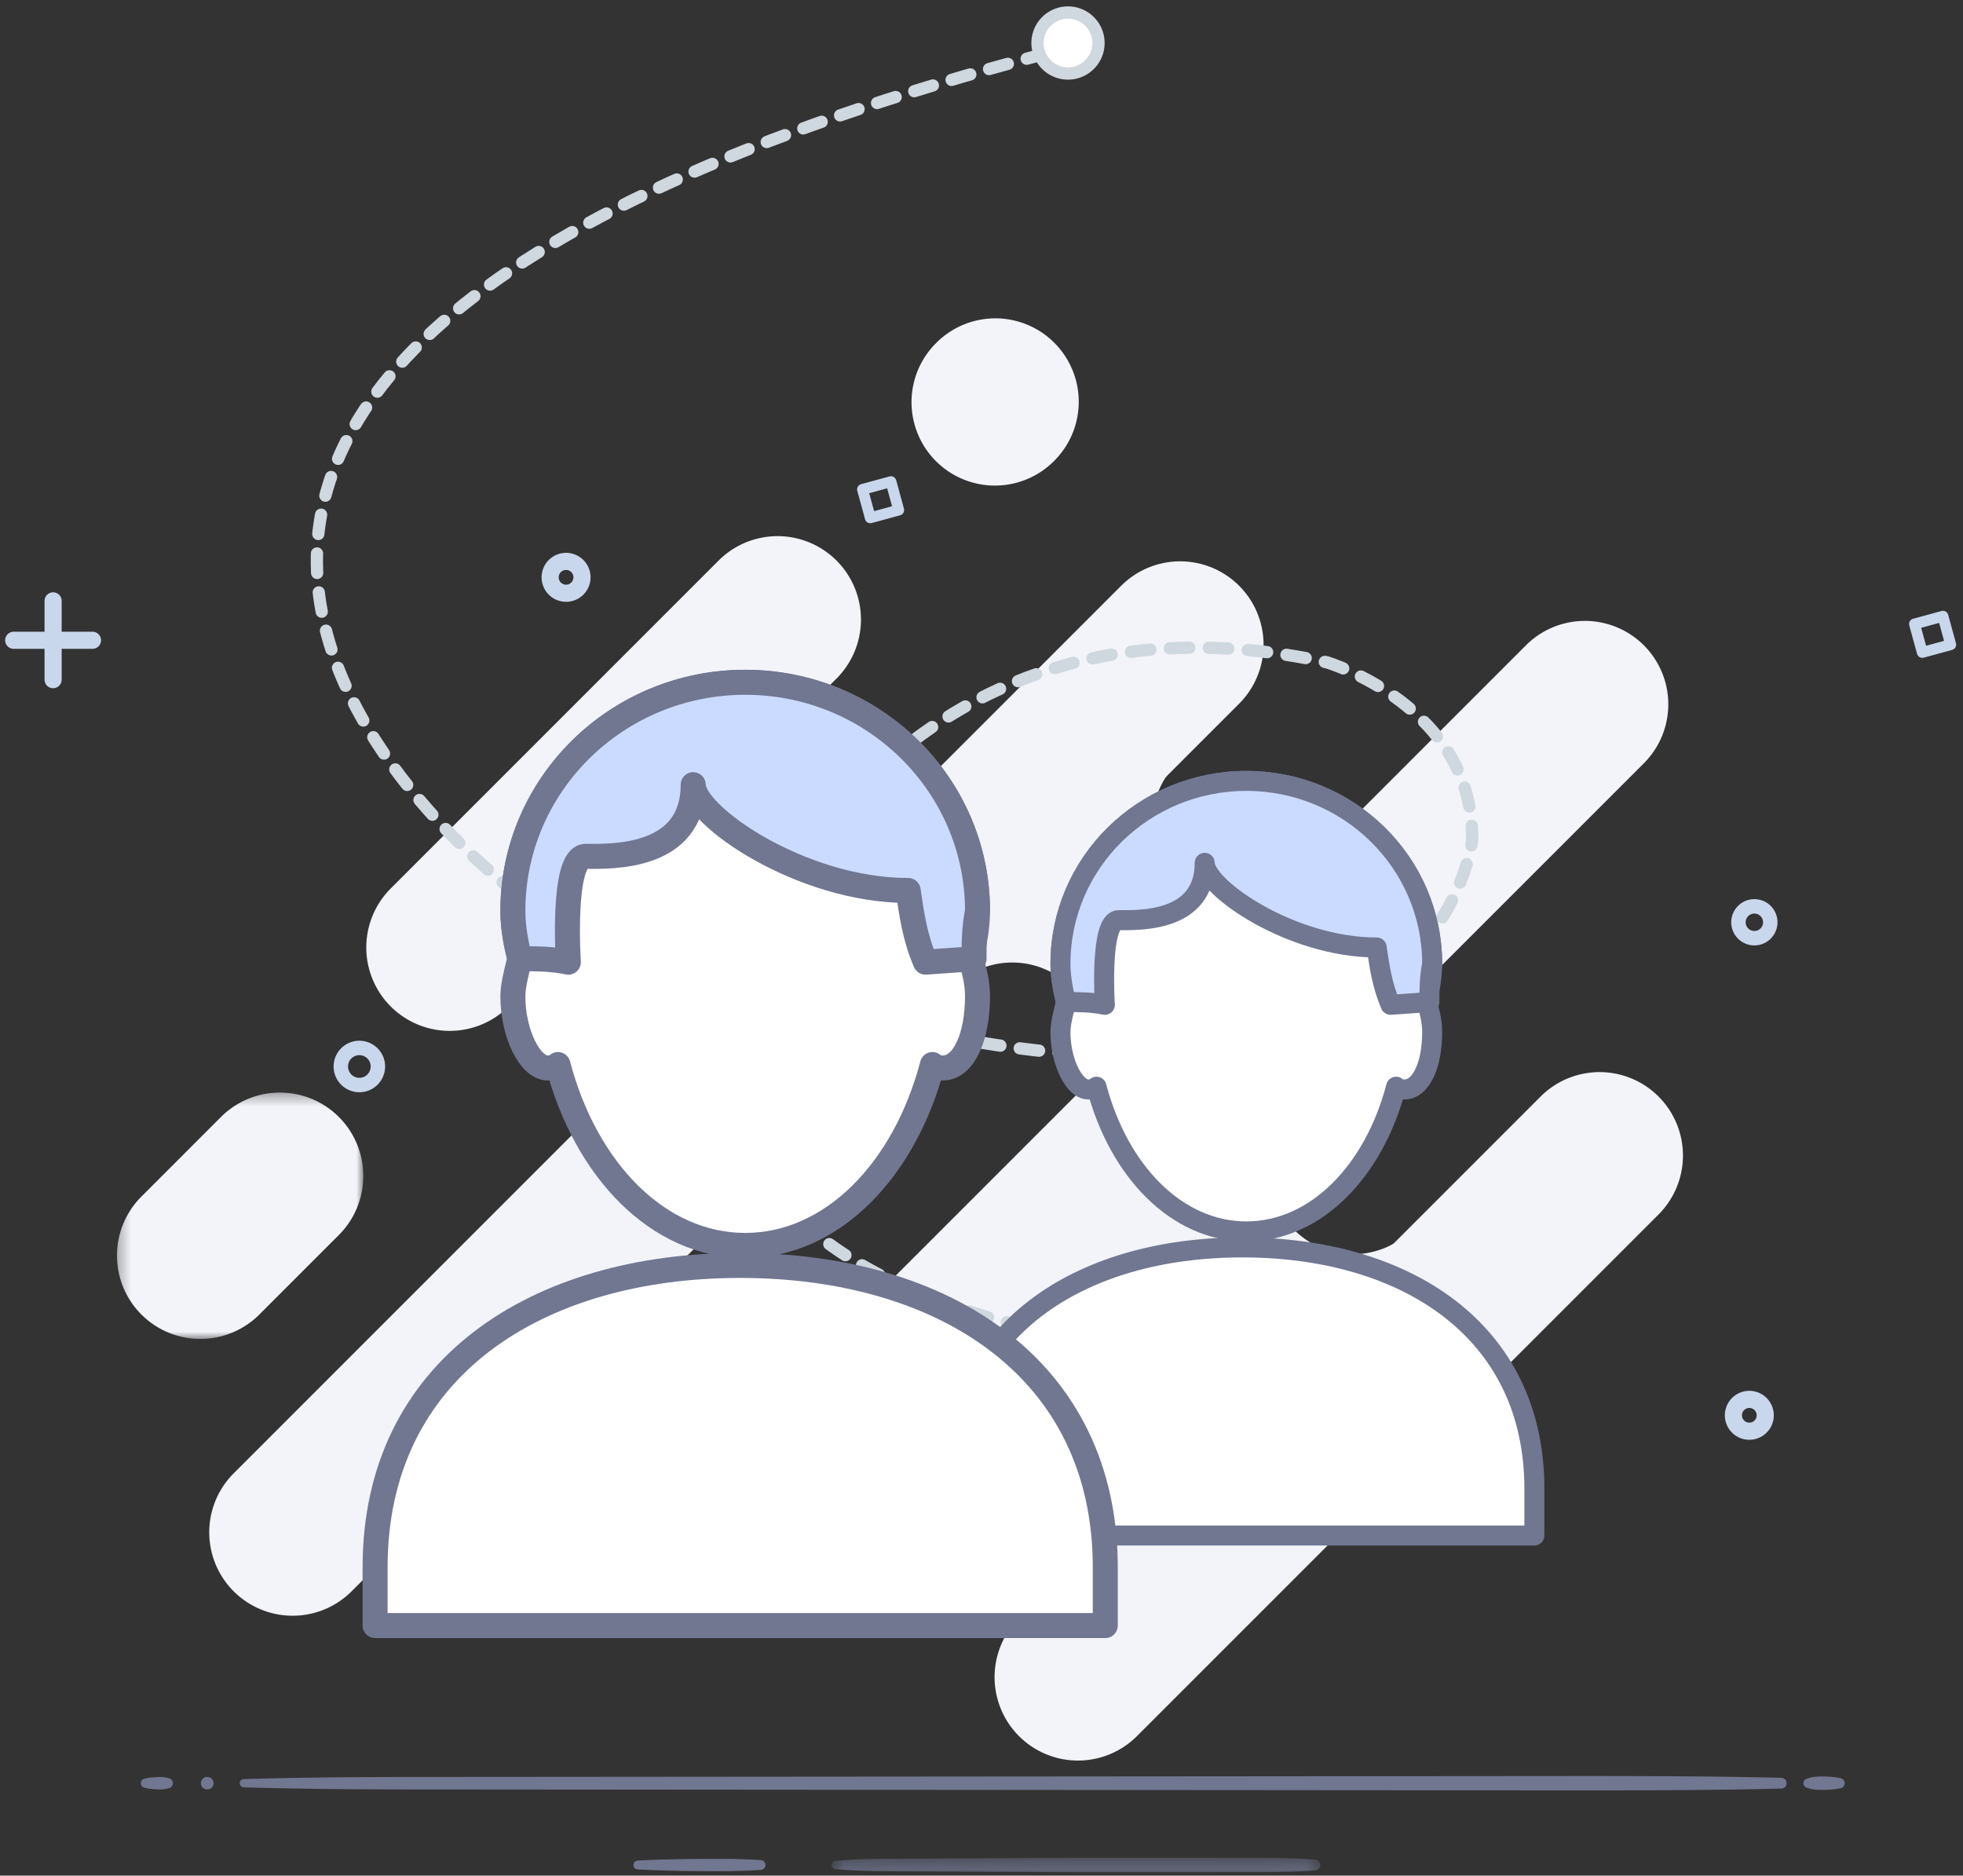 <svg xmlns="http://www.w3.org/2000/svg" width="157" height="150" fill="none" viewBox="0 0 157 150"><rect x="0" y="0" width="157" height="150" fill="#333333" stroke="none"/><path fill="#F2F4F9" fill-rule="evenodd" d="M81.44 129.472l41.778-41.779a6.669 6.669 0 119.431 9.432l-41.778 41.779a6.67 6.67 0 01-9.432-9.432z" clip-rule="evenodd"/><mask id="fs-rr5cm6xzfa" style="mask-type:alpha" width="21" height="21" x="9" y="87" maskUnits="userSpaceOnUse"><path fill="#fff" d="M9.295 87.34h19.8v19.8h-19.8v-19.8z"/></mask><g mask="url(#fs-rr5cm6xzfa)"><path fill="#F2F4F9" fill-rule="evenodd" d="M11.249 95.755l6.46-6.462a6.67 6.67 0 019.433 9.432l-6.461 6.462a6.67 6.67 0 01-9.432-9.432z" clip-rule="evenodd"/></g><path fill="#F2F4F9" fill-rule="evenodd" d="M84.408 108.013L103.5 88.919a6.633 6.633 0 00-1.95 4.715 6.633 6.633 0 001.95 4.715 6.67 6.67 0 009.432.002l-19.094 19.094a6.633 6.633 0 001.951-4.715 6.669 6.669 0 00-11.382-4.717zm-8.161-29.086l17.889-17.89a6.633 6.633 0 00-1.95 4.715 6.67 6.67 0 0011.381 4.717l-17.889 17.89a6.631 6.631 0 001.95-4.715 6.668 6.668 0 00-11.382-4.717z" clip-rule="evenodd"/><path fill="#F2F4F9" fill-rule="evenodd" d="M69.91 103.743l52.195-52.195a6.67 6.67 0 019.432 9.432l-52.195 52.195a6.67 6.67 0 01-9.431-9.432zM18.628 117.89l71.045-71.045a6.669 6.669 0 019.432 0 6.668 6.668 0 010 9.432L28.06 127.322a6.67 6.67 0 01-9.432-9.432zm12.559-46.772l26.365-26.365a6.67 6.67 0 019.431 9.432L40.62 80.55a6.67 6.67 0 01-9.432-9.432zM74.796 27.51l.157-.158a6.67 6.67 0 019.432 9.432l-.157.157a6.67 6.67 0 01-9.432-9.432zm-20.223 91.123l.158-.157a6.67 6.67 0 019.432 9.432l-.158.157a6.67 6.67 0 01-9.432-9.432z" clip-rule="evenodd"/><path fill="#717791" fill-rule="evenodd" d="M144.475 142.261c.456-.177.912-.194 1.369-.188.456.005.912.037 1.368.134a.41.41 0 010 .802 6.895 6.895 0 01-1.368.134c-.457.006-.913-.011-1.369-.188a.37.37 0 01-.213-.481.37.37 0 01.213-.213zm-124.99.018c5.124-.15 10.248-.175 15.373-.171l15.372-.012 30.744-.025 30.745-.025 15.372-.012c5.124.005 10.248.016 15.372.144a.43.43 0 010 .86c-5.124.129-10.248.14-15.372.144l-15.372-.012-30.745-.025-30.745-.025-15.371-.012c-5.124.004-10.249-.02-15.373-.17a.33.33 0 010-.659zm-3.025-.159c.067-.015.133 0 .2.002.034-.002.067.016.1.024a.3.3 0 01.1.043.506.506 0 010 .839.305.305 0 01-.1.043c-.033.008-.067.025-.1.024-.067.001-.133.016-.2.001a.5.5 0 010-.976zm-4.924.133a4.8 4.8 0 01.996-.133c.332-.021.664-.007.997.094a.412.412 0 010 .789 2.772 2.772 0 01-.997.094 4.8 4.8 0 01-.996-.133.368.368 0 010-.711z" clip-rule="evenodd"/><mask id="fs-qdw4om7a2b" style="mask-type:alpha" width="40" height="2" x="66" y="148" maskUnits="userSpaceOnUse"><path fill="#fff" d="M66.513 148.572h39.078v1.156H66.513v-1.156z"/></mask><g mask="url(#fs-qdw4om7a2b)"><path fill="#717791" fill-rule="evenodd" d="M66.812 148.821c1.6-.152 3.199-.171 4.798-.174l4.798-.025 9.596-.05 9.595.002 4.798.001c1.599.007 3.199.016 4.798.145a.431.431 0 010 .86c-1.599.129-3.199.138-4.798.145l-4.798.001-9.596.002-9.595-.049-4.798-.025c-1.6-.004-3.199-.023-4.798-.175a.33.33 0 010-.658z" clip-rule="evenodd"/></g><path fill="#717791" fill-rule="evenodd" d="M51.02 148.795c1.639-.087 3.278-.118 4.917-.133 1.64-.016 3.279-.01 4.918.094a.395.395 0 010 .788c-1.639.104-3.278.11-4.918.094a112.102 112.102 0 01-4.917-.133.355.355 0 010-.71z" clip-rule="evenodd"/><path stroke="#C9D7ED" stroke-linecap="round" stroke-linejoin="round" stroke-width="1.369" d="M141.183 113.186a1.273 1.273 0 11-2.546 0 1.273 1.273 0 012.546 0z" clip-rule="evenodd"/><path stroke="#C9D7ED" stroke-linecap="round" stroke-linejoin="round" stroke-width=".868" d="M155.397 49.282l.621 2.273-2.273.621-.622-2.273 2.274-.62z" clip-rule="evenodd"/><path stroke="#C9D7ED" stroke-linecap="round" stroke-linejoin="round" stroke-width="1.369" d="M4.247 48.053v6.302m3.151-3.151H1.096"/><path stroke="#C9D7ED" stroke-linecap="round" stroke-linejoin="round" stroke-width="1.369" d="M46.548 46.17a1.273 1.273 0 11-2.547 0 1.273 1.273 0 012.547 0z" clip-rule="evenodd"/><path stroke="#C9D7ED" stroke-linecap="round" stroke-linejoin="round" stroke-width="1.154" d="M141.586 73.757a1.273 1.273 0 11-2.546 0 1.273 1.273 0 012.546 0z" clip-rule="evenodd"/><path stroke="#C9D7ED" stroke-linecap="round" stroke-linejoin="round" stroke-width=".868" d="M71.258 38.518l.62 2.273-2.272.62-.621-2.272 2.273-.62z" clip-rule="evenodd"/><path stroke="#C9D7ED" stroke-linecap="round" stroke-linejoin="round" stroke-width="1.154" d="M27.258 85.29a1.483 1.483 0 112.966 0 1.483 1.483 0 01-2.966 0z" clip-rule="evenodd"/><path stroke="#CFD7DF" stroke-dasharray="1.56 1.56" stroke-linecap="round" stroke-width=".98" d="M85.096 106.743C76.982 105.324 51.583 99 59.77 76.208c0 0 11.818-30.722 46.37-23.236 0 0 11.864 3.548 11.592 14.309 0 0-4.184 35.559-76.22 4.31 0 0-56.675-41.299 42.192-67.321"/><path fill="#DBE2E8" fill-rule="evenodd" d="M54.765 91.149h-1.47v-1.485h-.98v1.485h-1.471v.989h1.47v1.486h.981v-1.486h1.47v-.99z" clip-rule="evenodd"/><path fill="#fff" stroke="#CFD7DF" stroke-width=".98" d="M85.418 5.88a2.44 2.44 0 100-4.88 2.44 2.44 0 000 4.88z"/><path fill="#fff" d="M114.545 80.03c0-7.643-6.212-13.757-13.978-13.757-7.765 0-13.977 6.114-13.977 13.756 0 1.092.222 1.965.444 2.839.887 0 1.996 0 2.884.218 0 0-.444-6.332 1.11-6.332 1.552 0 6.433.218 6.433-4.149 0 1.965 6.434 6.332 12.869 6.332 0 1.529.443 2.839 1.109 4.15l2.662-.22c.222-.873.222-1.964.444-2.838z"/><path fill="#fff" fill-rule="evenodd" stroke="#717791" stroke-linecap="round" stroke-linejoin="round" stroke-width="1.6" d="M114.545 77.081c0-8.079-6.656-14.63-14.865-14.63-8.21 0-14.865 6.551-14.865 14.63 0 1.092.222 2.184.444 3.057-.222.874-.444 1.747-.444 2.402 0 2.402 1.11 4.585 2.219 4.585.221 0 .443 0 .665-.218 1.775 6.77 6.434 11.573 11.981 11.573s10.206-4.804 11.981-11.573c.222.219.444.219.665.219 1.332 0 2.219-1.966 2.219-4.586 0-.873-.222-1.747-.444-2.402.222-.873.444-1.965.444-3.057z" clip-rule="evenodd"/><path fill="#CBDBFF" stroke="#717791" stroke-linecap="round" stroke-linejoin="round" stroke-width="1.6" d="M114.545 77.081c0-8.079-6.656-14.63-14.865-14.63-8.21 0-14.865 6.551-14.865 14.63 0 1.092.222 2.184.444 3.057 1.109 0 1.996 0 3.106.219 0 0-.444-6.77 1.11-6.77 1.552 0 6.877.219 6.877-4.585 0 1.965 6.878 6.77 13.756 6.77.222 1.528.443 3.056 1.109 4.585l3.106-.219c0-.873 0-1.965.222-3.057z"/><path fill="#fff" fill-rule="evenodd" stroke="#717791" stroke-linecap="round" stroke-linejoin="round" stroke-width="1.6" d="M76 122.8v-3.731c0-12.726 10.358-19.31 23.36-19.31 13.002 0 23.36 6.584 23.36 19.31v3.731H76z" clip-rule="evenodd"/><path fill="#fff" d="M78.181 76.537c0-9.553-7.765-17.196-17.472-17.196-9.706 0-17.472 7.643-17.472 17.196 0 1.364.278 2.456.555 3.548 1.11 0 2.496 0 3.605.273 0 0-.554-7.916 1.387-7.916s8.043.273 8.043-5.185c0 2.456 8.042 7.915 16.085 7.915 0 1.91.555 3.548 1.387 5.186l3.328-.273c.277-1.092.277-2.457.554-3.548z"/><path fill="#fff" fill-rule="evenodd" stroke="#717791" stroke-linecap="round" stroke-linejoin="round" stroke-width="2" d="M78.181 72.852c0-10.099-8.32-18.287-18.581-18.287s-18.581 8.188-18.581 18.287c0 1.365.277 2.73.554 3.821-.277 1.092-.554 2.184-.554 3.002 0 3.003 1.386 5.732 2.773 5.732.277 0 .555 0 .832-.273C46.843 93.596 52.667 99.6 59.6 99.6c6.933 0 12.757-6.004 14.976-14.466.277.273.555.273.832.273 1.664 0 2.773-2.456 2.773-5.731 0-1.092-.277-2.184-.554-3.003.277-1.092.554-2.456.554-3.821z" clip-rule="evenodd"/><path fill="#CBDBFF" stroke="#717791" stroke-linecap="round" stroke-linejoin="round" stroke-width="2" d="M78.181 72.852c0-10.099-8.32-18.287-18.581-18.287s-18.581 8.188-18.581 18.287c0 1.365.277 2.73.554 3.821 1.387 0 2.496 0 3.883.273 0 0-.555-8.461 1.387-8.461 1.941 0 8.597.273 8.597-5.732 0 2.457 8.597 8.461 17.195 8.461.277 1.91.554 3.822 1.386 5.732l3.883-.273c0-1.092 0-2.456.277-3.821z"/><path fill="#fff" fill-rule="evenodd" stroke="#717791" stroke-linecap="round" stroke-linejoin="round" stroke-width="2" d="M30 130v-4.663c0-15.908 12.947-24.137 29.2-24.137s29.2 8.229 29.2 24.137V130H30z" clip-rule="evenodd"/></svg>